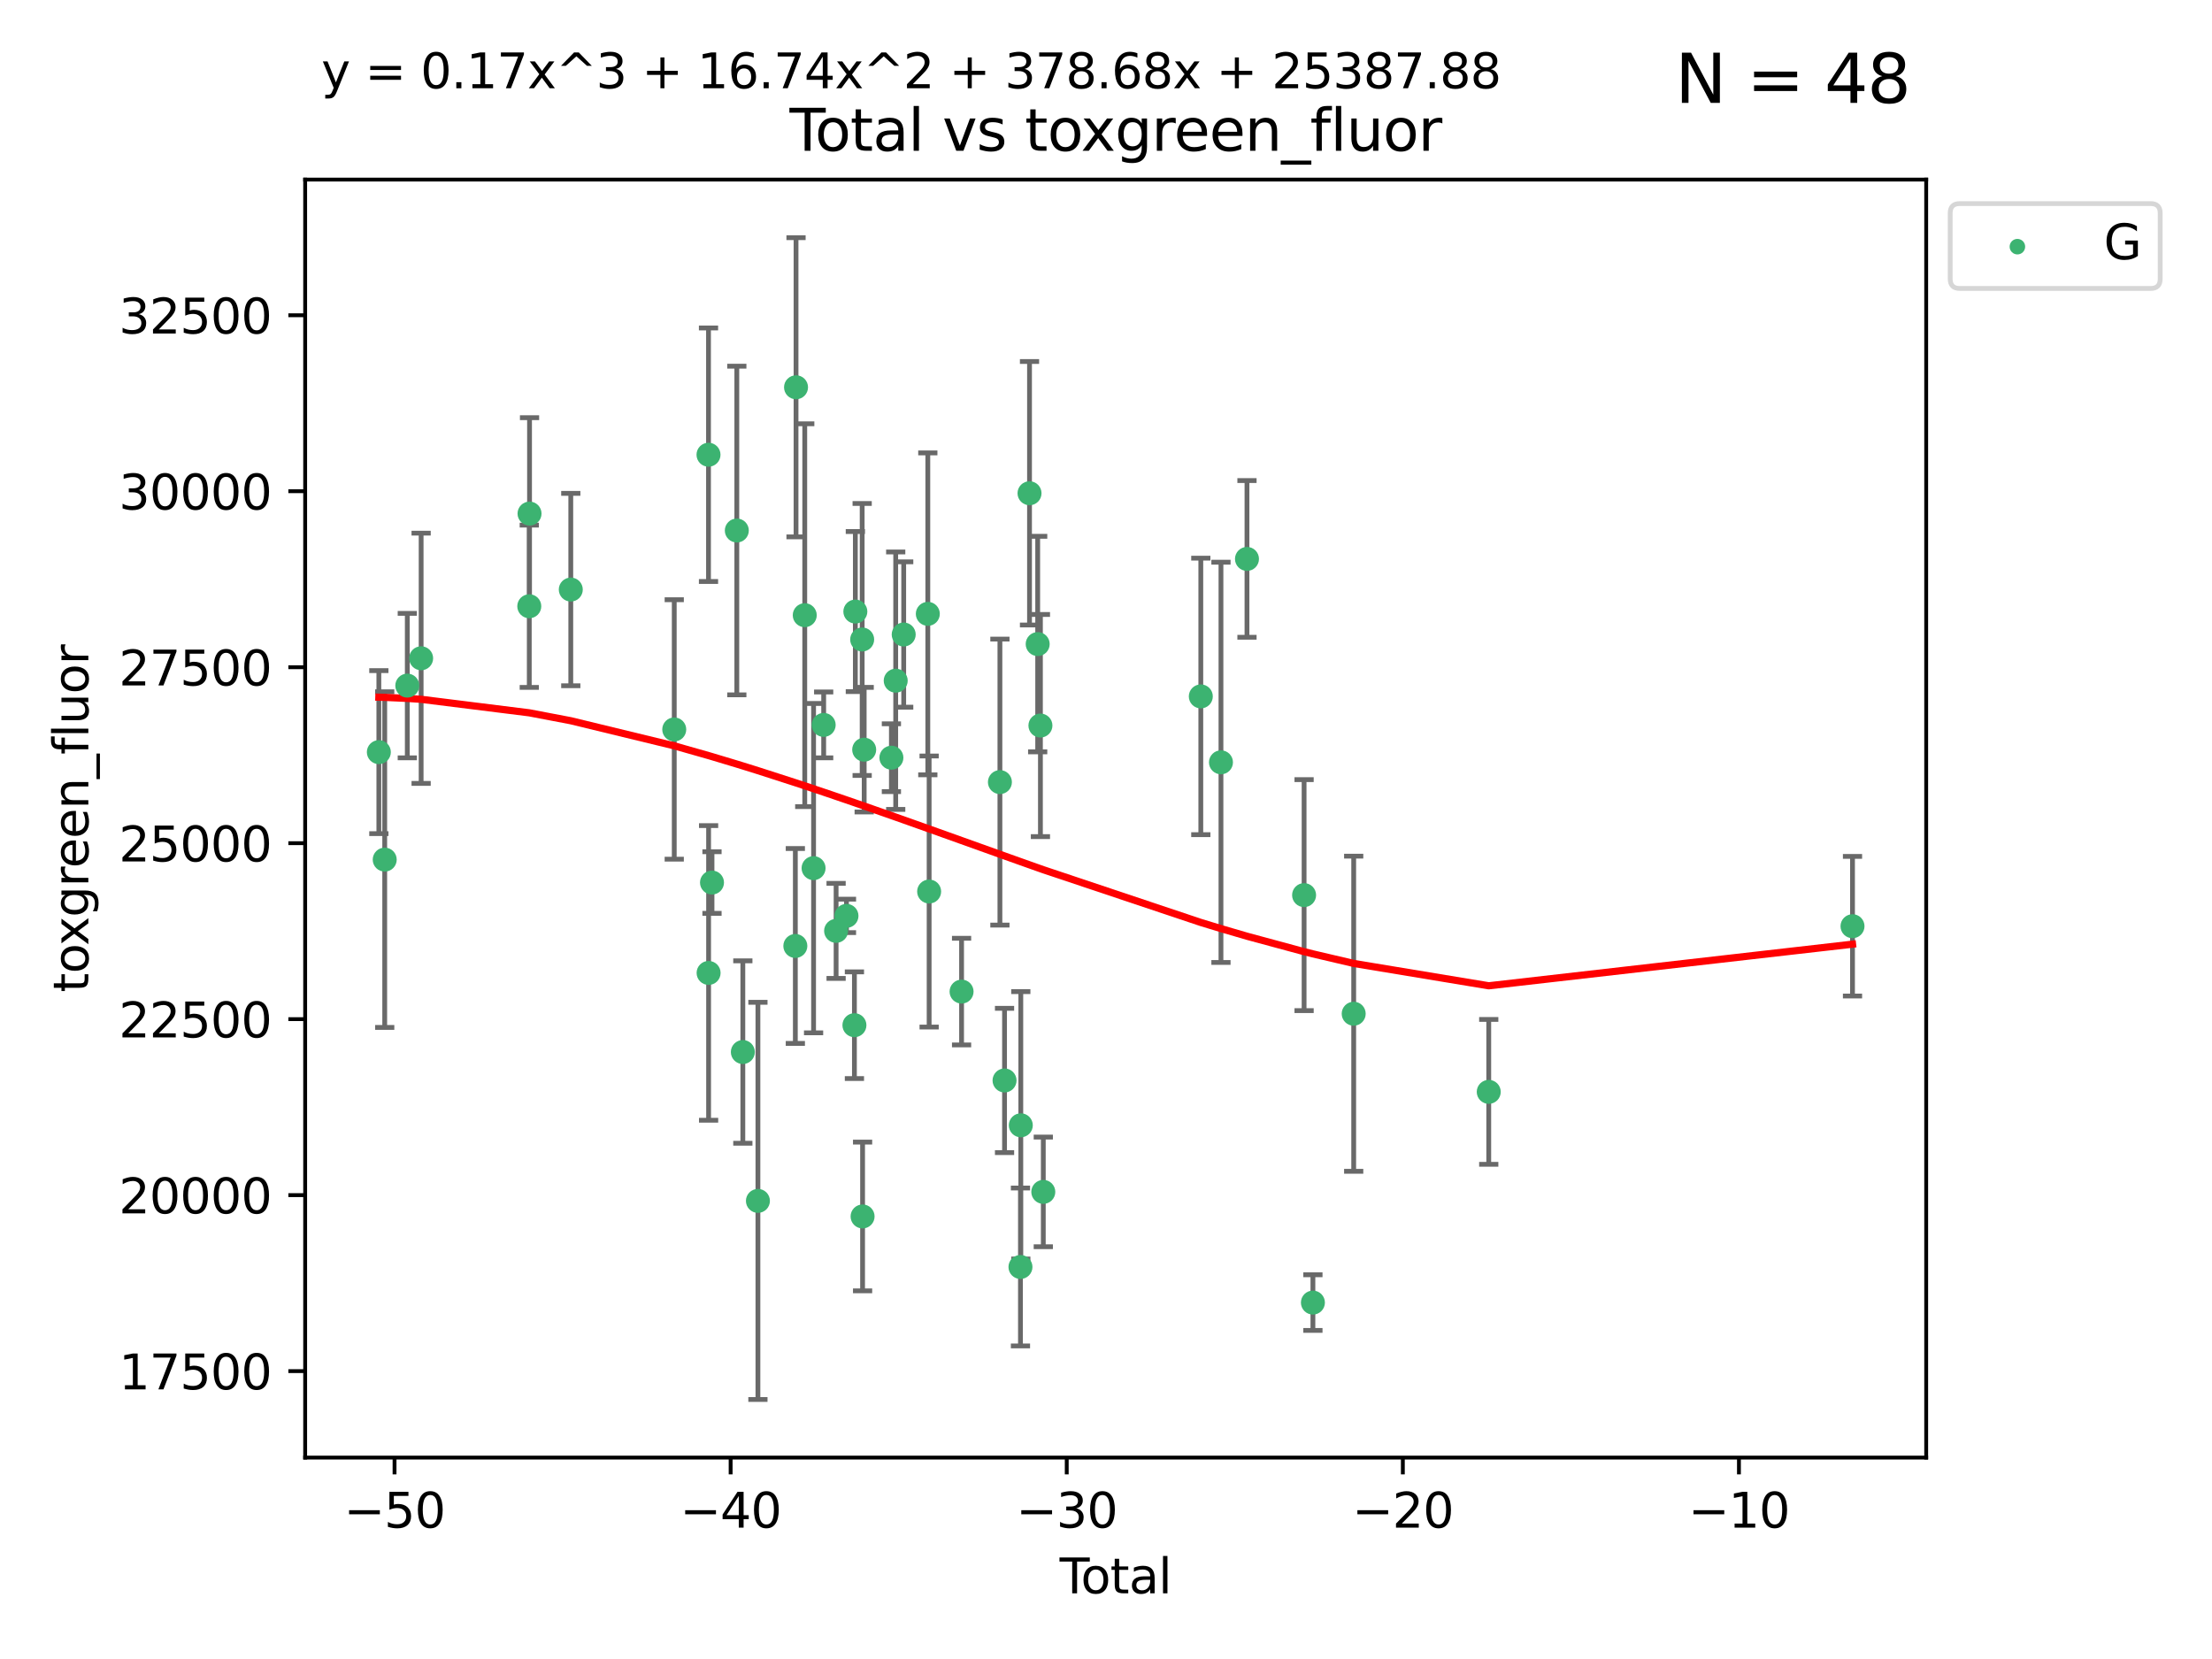 <?xml version="1.0" encoding="utf-8" standalone="no"?>
<!DOCTYPE svg PUBLIC "-//W3C//DTD SVG 1.1//EN"
  "http://www.w3.org/Graphics/SVG/1.1/DTD/svg11.dtd">
<svg xmlns:xlink="http://www.w3.org/1999/xlink" width="460.8pt" height="345.6pt" viewBox="0 0 460.8 345.6" xmlns="http://www.w3.org/2000/svg" version="1.1">
 <defs>
  <style type="text/css">*{stroke-linejoin: round; stroke-linecap: butt}</style>
 </defs>
 <g id="figure_1">
  <g id="patch_1">
   <path d="M 0 345.6 
L 460.8 345.6 
L 460.8 0 
L 0 0 
z
" style="fill: #ffffff"/>
  </g>
  <g id="axes_1">
   <g id="patch_2">
    <path d="M 63.571 303.64 
L 401.26 303.64 
L 401.26 37.411 
L 63.571 37.411 
z
" style="fill: #ffffff"/>
   </g>
   <g id="PathCollection_1">
    <defs>
     <path id="mf05cac583e" d="M 0 1.118 
C 0.297 1.118 0.581 1 0.791 0.791 
C 1 0.581 1.118 0.297 1.118 0 
C 1.118 -0.297 1 -0.581 0.791 -0.791 
C 0.581 -1 0.297 -1.118 0 -1.118 
C -0.297 -1.118 -0.581 -1 -0.791 -0.791 
C -1 -0.581 -1.118 -0.297 -1.118 0 
C -1.118 0.297 -1 0.581 -0.791 0.791 
C -0.581 1 -0.297 1.118 0 1.118 
z
" style="stroke: #3cb371"/>
    </defs>
    <g clip-path="url(#p00d0d969f0)">
     <use xlink:href="#mf05cac583e" x="78.921" y="156.682" style="fill: #3cb371; stroke: #3cb371"/>
     <use xlink:href="#mf05cac583e" x="80.143" y="179.073" style="fill: #3cb371; stroke: #3cb371"/>
     <use xlink:href="#mf05cac583e" x="84.848" y="142.825" style="fill: #3cb371; stroke: #3cb371"/>
     <use xlink:href="#mf05cac583e" x="87.729" y="137.13" style="fill: #3cb371; stroke: #3cb371"/>
     <use xlink:href="#mf05cac583e" x="110.258" y="126.294" style="fill: #3cb371; stroke: #3cb371"/>
     <use xlink:href="#mf05cac583e" x="110.312" y="106.989" style="fill: #3cb371; stroke: #3cb371"/>
     <use xlink:href="#mf05cac583e" x="118.905" y="122.815" style="fill: #3cb371; stroke: #3cb371"/>
     <use xlink:href="#mf05cac583e" x="140.458" y="151.956" style="fill: #3cb371; stroke: #3cb371"/>
     <use xlink:href="#mf05cac583e" x="147.595" y="94.728" style="fill: #3cb371; stroke: #3cb371"/>
     <use xlink:href="#mf05cac583e" x="147.614" y="202.68" style="fill: #3cb371; stroke: #3cb371"/>
     <use xlink:href="#mf05cac583e" x="148.322" y="183.851" style="fill: #3cb371; stroke: #3cb371"/>
     <use xlink:href="#mf05cac583e" x="153.492" y="110.516" style="fill: #3cb371; stroke: #3cb371"/>
     <use xlink:href="#mf05cac583e" x="154.747" y="219.157" style="fill: #3cb371; stroke: #3cb371"/>
     <use xlink:href="#mf05cac583e" x="157.889" y="250.168" style="fill: #3cb371; stroke: #3cb371"/>
     <use xlink:href="#mf05cac583e" x="165.684" y="197.062" style="fill: #3cb371; stroke: #3cb371"/>
     <use xlink:href="#mf05cac583e" x="165.828" y="80.677" style="fill: #3cb371; stroke: #3cb371"/>
     <use xlink:href="#mf05cac583e" x="167.644" y="128.156" style="fill: #3cb371; stroke: #3cb371"/>
     <use xlink:href="#mf05cac583e" x="169.483" y="180.849" style="fill: #3cb371; stroke: #3cb371"/>
     <use xlink:href="#mf05cac583e" x="171.586" y="151.012" style="fill: #3cb371; stroke: #3cb371"/>
     <use xlink:href="#mf05cac583e" x="174.176" y="193.919" style="fill: #3cb371; stroke: #3cb371"/>
     <use xlink:href="#mf05cac583e" x="176.336" y="190.794" style="fill: #3cb371; stroke: #3cb371"/>
     <use xlink:href="#mf05cac583e" x="177.992" y="213.567" style="fill: #3cb371; stroke: #3cb371"/>
     <use xlink:href="#mf05cac583e" x="178.185" y="127.398" style="fill: #3cb371; stroke: #3cb371"/>
     <use xlink:href="#mf05cac583e" x="179.605" y="133.216" style="fill: #3cb371; stroke: #3cb371"/>
     <use xlink:href="#mf05cac583e" x="179.692" y="253.409" style="fill: #3cb371; stroke: #3cb371"/>
     <use xlink:href="#mf05cac583e" x="180.026" y="156.171" style="fill: #3cb371; stroke: #3cb371"/>
     <use xlink:href="#mf05cac583e" x="185.695" y="157.841" style="fill: #3cb371; stroke: #3cb371"/>
     <use xlink:href="#mf05cac583e" x="186.593" y="141.798" style="fill: #3cb371; stroke: #3cb371"/>
     <use xlink:href="#mf05cac583e" x="188.257" y="132.178" style="fill: #3cb371; stroke: #3cb371"/>
     <use xlink:href="#mf05cac583e" x="193.281" y="127.878" style="fill: #3cb371; stroke: #3cb371"/>
     <use xlink:href="#mf05cac583e" x="193.556" y="185.721" style="fill: #3cb371; stroke: #3cb371"/>
     <use xlink:href="#mf05cac583e" x="200.313" y="206.568" style="fill: #3cb371; stroke: #3cb371"/>
     <use xlink:href="#mf05cac583e" x="208.3" y="162.925" style="fill: #3cb371; stroke: #3cb371"/>
     <use xlink:href="#mf05cac583e" x="209.264" y="225.08" style="fill: #3cb371; stroke: #3cb371"/>
     <use xlink:href="#mf05cac583e" x="212.581" y="263.934" style="fill: #3cb371; stroke: #3cb371"/>
     <use xlink:href="#mf05cac583e" x="212.653" y="234.419" style="fill: #3cb371; stroke: #3cb371"/>
     <use xlink:href="#mf05cac583e" x="214.468" y="102.753" style="fill: #3cb371; stroke: #3cb371"/>
     <use xlink:href="#mf05cac583e" x="216.169" y="134.173" style="fill: #3cb371; stroke: #3cb371"/>
     <use xlink:href="#mf05cac583e" x="216.74" y="151.144" style="fill: #3cb371; stroke: #3cb371"/>
     <use xlink:href="#mf05cac583e" x="217.338" y="248.292" style="fill: #3cb371; stroke: #3cb371"/>
     <use xlink:href="#mf05cac583e" x="250.151" y="145.073" style="fill: #3cb371; stroke: #3cb371"/>
     <use xlink:href="#mf05cac583e" x="254.349" y="158.806" style="fill: #3cb371; stroke: #3cb371"/>
     <use xlink:href="#mf05cac583e" x="259.768" y="116.433" style="fill: #3cb371; stroke: #3cb371"/>
     <use xlink:href="#mf05cac583e" x="271.666" y="186.469" style="fill: #3cb371; stroke: #3cb371"/>
     <use xlink:href="#mf05cac583e" x="273.503" y="271.352" style="fill: #3cb371; stroke: #3cb371"/>
     <use xlink:href="#mf05cac583e" x="281.999" y="211.177" style="fill: #3cb371; stroke: #3cb371"/>
     <use xlink:href="#mf05cac583e" x="310.133" y="227.456" style="fill: #3cb371; stroke: #3cb371"/>
     <use xlink:href="#mf05cac583e" x="385.911" y="192.947" style="fill: #3cb371; stroke: #3cb371"/>
    </g>
   </g>
   <g id="matplotlib.axis_1">
    <g id="xtick_1">
     <g id="line2d_1">
      <defs>
       <path id="m291f0ef183" d="M 0 0 
L 0 3.5 
" style="stroke: #000000; stroke-width: 0.8"/>
      </defs>
      <g>
       <use xlink:href="#m291f0ef183" x="82.19" y="303.64" style="stroke: #000000; stroke-width: 0.8"/>
      </g>
     </g>
     <g id="text_1">
      <!-- −50 -->
      <g transform="translate(71.637 318.238)scale(0.1 -0.1)">
       <defs>
        <path id="DejaVuSans-2212" d="M 678 2272 
L 4684 2272 
L 4684 1741 
L 678 1741 
L 678 2272 
z
" transform="scale(0.016)"/>
        <path id="DejaVuSans-35" d="M 691 4666 
L 3169 4666 
L 3169 4134 
L 1269 4134 
L 1269 2991 
Q 1406 3038 1543 3061 
Q 1681 3084 1819 3084 
Q 2600 3084 3056 2656 
Q 3513 2228 3513 1497 
Q 3513 744 3044 326 
Q 2575 -91 1722 -91 
Q 1428 -91 1123 -41 
Q 819 9 494 109 
L 494 744 
Q 775 591 1075 516 
Q 1375 441 1709 441 
Q 2250 441 2565 725 
Q 2881 1009 2881 1497 
Q 2881 1984 2565 2268 
Q 2250 2553 1709 2553 
Q 1456 2553 1204 2497 
Q 953 2441 691 2322 
L 691 4666 
z
" transform="scale(0.016)"/>
        <path id="DejaVuSans-30" d="M 2034 4250 
Q 1547 4250 1301 3770 
Q 1056 3291 1056 2328 
Q 1056 1369 1301 889 
Q 1547 409 2034 409 
Q 2525 409 2770 889 
Q 3016 1369 3016 2328 
Q 3016 3291 2770 3770 
Q 2525 4250 2034 4250 
z
M 2034 4750 
Q 2819 4750 3233 4129 
Q 3647 3509 3647 2328 
Q 3647 1150 3233 529 
Q 2819 -91 2034 -91 
Q 1250 -91 836 529 
Q 422 1150 422 2328 
Q 422 3509 836 4129 
Q 1250 4750 2034 4750 
z
" transform="scale(0.016)"/>
       </defs>
       <use xlink:href="#DejaVuSans-2212"/>
       <use xlink:href="#DejaVuSans-35" x="83.789"/>
       <use xlink:href="#DejaVuSans-30" x="147.412"/>
      </g>
     </g>
    </g>
    <g id="xtick_2">
     <g id="line2d_2">
      <g>
       <use xlink:href="#m291f0ef183" x="152.205" y="303.64" style="stroke: #000000; stroke-width: 0.8"/>
      </g>
     </g>
     <g id="text_2">
      <!-- −40 -->
      <g transform="translate(141.653 318.238)scale(0.1 -0.1)">
       <defs>
        <path id="DejaVuSans-34" d="M 2419 4116 
L 825 1625 
L 2419 1625 
L 2419 4116 
z
M 2253 4666 
L 3047 4666 
L 3047 1625 
L 3713 1625 
L 3713 1100 
L 3047 1100 
L 3047 0 
L 2419 0 
L 2419 1100 
L 313 1100 
L 313 1709 
L 2253 4666 
z
" transform="scale(0.016)"/>
       </defs>
       <use xlink:href="#DejaVuSans-2212"/>
       <use xlink:href="#DejaVuSans-34" x="83.789"/>
       <use xlink:href="#DejaVuSans-30" x="147.412"/>
      </g>
     </g>
    </g>
    <g id="xtick_3">
     <g id="line2d_3">
      <g>
       <use xlink:href="#m291f0ef183" x="222.221" y="303.64" style="stroke: #000000; stroke-width: 0.8"/>
      </g>
     </g>
     <g id="text_3">
      <!-- −30 -->
      <g transform="translate(211.669 318.238)scale(0.1 -0.1)">
       <defs>
        <path id="DejaVuSans-33" d="M 2597 2516 
Q 3050 2419 3304 2112 
Q 3559 1806 3559 1356 
Q 3559 666 3084 287 
Q 2609 -91 1734 -91 
Q 1441 -91 1130 -33 
Q 819 25 488 141 
L 488 750 
Q 750 597 1062 519 
Q 1375 441 1716 441 
Q 2309 441 2620 675 
Q 2931 909 2931 1356 
Q 2931 1769 2642 2001 
Q 2353 2234 1838 2234 
L 1294 2234 
L 1294 2753 
L 1863 2753 
Q 2328 2753 2575 2939 
Q 2822 3125 2822 3475 
Q 2822 3834 2567 4026 
Q 2313 4219 1838 4219 
Q 1578 4219 1281 4162 
Q 984 4106 628 3988 
L 628 4550 
Q 988 4650 1302 4700 
Q 1616 4750 1894 4750 
Q 2613 4750 3031 4423 
Q 3450 4097 3450 3541 
Q 3450 3153 3228 2886 
Q 3006 2619 2597 2516 
z
" transform="scale(0.016)"/>
       </defs>
       <use xlink:href="#DejaVuSans-2212"/>
       <use xlink:href="#DejaVuSans-33" x="83.789"/>
       <use xlink:href="#DejaVuSans-30" x="147.412"/>
      </g>
     </g>
    </g>
    <g id="xtick_4">
     <g id="line2d_4">
      <g>
       <use xlink:href="#m291f0ef183" x="292.237" y="303.64" style="stroke: #000000; stroke-width: 0.8"/>
      </g>
     </g>
     <g id="text_4">
      <!-- −20 -->
      <g transform="translate(281.684 318.238)scale(0.1 -0.1)">
       <defs>
        <path id="DejaVuSans-32" d="M 1228 531 
L 3431 531 
L 3431 0 
L 469 0 
L 469 531 
Q 828 903 1448 1529 
Q 2069 2156 2228 2338 
Q 2531 2678 2651 2914 
Q 2772 3150 2772 3378 
Q 2772 3750 2511 3984 
Q 2250 4219 1831 4219 
Q 1534 4219 1204 4116 
Q 875 4013 500 3803 
L 500 4441 
Q 881 4594 1212 4672 
Q 1544 4750 1819 4750 
Q 2544 4750 2975 4387 
Q 3406 4025 3406 3419 
Q 3406 3131 3298 2873 
Q 3191 2616 2906 2266 
Q 2828 2175 2409 1742 
Q 1991 1309 1228 531 
z
" transform="scale(0.016)"/>
       </defs>
       <use xlink:href="#DejaVuSans-2212"/>
       <use xlink:href="#DejaVuSans-32" x="83.789"/>
       <use xlink:href="#DejaVuSans-30" x="147.412"/>
      </g>
     </g>
    </g>
    <g id="xtick_5">
     <g id="line2d_5">
      <g>
       <use xlink:href="#m291f0ef183" x="362.252" y="303.64" style="stroke: #000000; stroke-width: 0.8"/>
      </g>
     </g>
     <g id="text_5">
      <!-- −10 -->
      <g transform="translate(351.7 318.238)scale(0.1 -0.1)">
       <defs>
        <path id="DejaVuSans-31" d="M 794 531 
L 1825 531 
L 1825 4091 
L 703 3866 
L 703 4441 
L 1819 4666 
L 2450 4666 
L 2450 531 
L 3481 531 
L 3481 0 
L 794 0 
L 794 531 
z
" transform="scale(0.016)"/>
       </defs>
       <use xlink:href="#DejaVuSans-2212"/>
       <use xlink:href="#DejaVuSans-31" x="83.789"/>
       <use xlink:href="#DejaVuSans-30" x="147.412"/>
      </g>
     </g>
    </g>
    <g id="text_6">
     <!-- Total -->
     <g transform="translate(220.739 331.917)scale(0.1 -0.1)">
      <defs>
       <path id="DejaVuSans-54" d="M -19 4666 
L 3928 4666 
L 3928 4134 
L 2272 4134 
L 2272 0 
L 1638 0 
L 1638 4134 
L -19 4134 
L -19 4666 
z
" transform="scale(0.016)"/>
       <path id="DejaVuSans-6f" d="M 1959 3097 
Q 1497 3097 1228 2736 
Q 959 2375 959 1747 
Q 959 1119 1226 758 
Q 1494 397 1959 397 
Q 2419 397 2687 759 
Q 2956 1122 2956 1747 
Q 2956 2369 2687 2733 
Q 2419 3097 1959 3097 
z
M 1959 3584 
Q 2709 3584 3137 3096 
Q 3566 2609 3566 1747 
Q 3566 888 3137 398 
Q 2709 -91 1959 -91 
Q 1206 -91 779 398 
Q 353 888 353 1747 
Q 353 2609 779 3096 
Q 1206 3584 1959 3584 
z
" transform="scale(0.016)"/>
       <path id="DejaVuSans-74" d="M 1172 4494 
L 1172 3500 
L 2356 3500 
L 2356 3053 
L 1172 3053 
L 1172 1153 
Q 1172 725 1289 603 
Q 1406 481 1766 481 
L 2356 481 
L 2356 0 
L 1766 0 
Q 1100 0 847 248 
Q 594 497 594 1153 
L 594 3053 
L 172 3053 
L 172 3500 
L 594 3500 
L 594 4494 
L 1172 4494 
z
" transform="scale(0.016)"/>
       <path id="DejaVuSans-61" d="M 2194 1759 
Q 1497 1759 1228 1600 
Q 959 1441 959 1056 
Q 959 750 1161 570 
Q 1363 391 1709 391 
Q 2188 391 2477 730 
Q 2766 1069 2766 1631 
L 2766 1759 
L 2194 1759 
z
M 3341 1997 
L 3341 0 
L 2766 0 
L 2766 531 
Q 2569 213 2275 61 
Q 1981 -91 1556 -91 
Q 1019 -91 701 211 
Q 384 513 384 1019 
Q 384 1609 779 1909 
Q 1175 2209 1959 2209 
L 2766 2209 
L 2766 2266 
Q 2766 2663 2505 2880 
Q 2244 3097 1772 3097 
Q 1472 3097 1187 3025 
Q 903 2953 641 2809 
L 641 3341 
Q 956 3463 1253 3523 
Q 1550 3584 1831 3584 
Q 2591 3584 2966 3190 
Q 3341 2797 3341 1997 
z
" transform="scale(0.016)"/>
       <path id="DejaVuSans-6c" d="M 603 4863 
L 1178 4863 
L 1178 0 
L 603 0 
L 603 4863 
z
" transform="scale(0.016)"/>
      </defs>
      <use xlink:href="#DejaVuSans-54"/>
      <use xlink:href="#DejaVuSans-6f" x="44.084"/>
      <use xlink:href="#DejaVuSans-74" x="105.266"/>
      <use xlink:href="#DejaVuSans-61" x="144.475"/>
      <use xlink:href="#DejaVuSans-6c" x="205.754"/>
     </g>
    </g>
   </g>
   <g id="matplotlib.axis_2">
    <g id="ytick_1">
     <g id="line2d_6">
      <defs>
       <path id="m977239ad1e" d="M 0 0 
L -3.5 0 
" style="stroke: #000000; stroke-width: 0.8"/>
      </defs>
      <g>
       <use xlink:href="#m977239ad1e" x="63.571" y="285.627" style="stroke: #000000; stroke-width: 0.8"/>
      </g>
     </g>
     <g id="text_7">
      <!-- 17500 -->
      <g transform="translate(24.759 289.426)scale(0.1 -0.1)">
       <defs>
        <path id="DejaVuSans-37" d="M 525 4666 
L 3525 4666 
L 3525 4397 
L 1831 0 
L 1172 0 
L 2766 4134 
L 525 4134 
L 525 4666 
z
" transform="scale(0.016)"/>
       </defs>
       <use xlink:href="#DejaVuSans-31"/>
       <use xlink:href="#DejaVuSans-37" x="63.623"/>
       <use xlink:href="#DejaVuSans-35" x="127.246"/>
       <use xlink:href="#DejaVuSans-30" x="190.869"/>
       <use xlink:href="#DejaVuSans-30" x="254.492"/>
      </g>
     </g>
    </g>
    <g id="ytick_2">
     <g id="line2d_7">
      <g>
       <use xlink:href="#m977239ad1e" x="63.571" y="248.968" style="stroke: #000000; stroke-width: 0.8"/>
      </g>
     </g>
     <g id="text_8">
      <!-- 20000 -->
      <g transform="translate(24.759 252.768)scale(0.1 -0.1)">
       <use xlink:href="#DejaVuSans-32"/>
       <use xlink:href="#DejaVuSans-30" x="63.623"/>
       <use xlink:href="#DejaVuSans-30" x="127.246"/>
       <use xlink:href="#DejaVuSans-30" x="190.869"/>
       <use xlink:href="#DejaVuSans-30" x="254.492"/>
      </g>
     </g>
    </g>
    <g id="ytick_3">
     <g id="line2d_8">
      <g>
       <use xlink:href="#m977239ad1e" x="63.571" y="212.31" style="stroke: #000000; stroke-width: 0.8"/>
      </g>
     </g>
     <g id="text_9">
      <!-- 22500 -->
      <g transform="translate(24.759 216.109)scale(0.1 -0.1)">
       <use xlink:href="#DejaVuSans-32"/>
       <use xlink:href="#DejaVuSans-32" x="63.623"/>
       <use xlink:href="#DejaVuSans-35" x="127.246"/>
       <use xlink:href="#DejaVuSans-30" x="190.869"/>
       <use xlink:href="#DejaVuSans-30" x="254.492"/>
      </g>
     </g>
    </g>
    <g id="ytick_4">
     <g id="line2d_9">
      <g>
       <use xlink:href="#m977239ad1e" x="63.571" y="175.651" style="stroke: #000000; stroke-width: 0.8"/>
      </g>
     </g>
     <g id="text_10">
      <!-- 25000 -->
      <g transform="translate(24.759 179.45)scale(0.1 -0.1)">
       <use xlink:href="#DejaVuSans-32"/>
       <use xlink:href="#DejaVuSans-35" x="63.623"/>
       <use xlink:href="#DejaVuSans-30" x="127.246"/>
       <use xlink:href="#DejaVuSans-30" x="190.869"/>
       <use xlink:href="#DejaVuSans-30" x="254.492"/>
      </g>
     </g>
    </g>
    <g id="ytick_5">
     <g id="line2d_10">
      <g>
       <use xlink:href="#m977239ad1e" x="63.571" y="138.992" style="stroke: #000000; stroke-width: 0.8"/>
      </g>
     </g>
     <g id="text_11">
      <!-- 27500 -->
      <g transform="translate(24.759 142.791)scale(0.1 -0.1)">
       <use xlink:href="#DejaVuSans-32"/>
       <use xlink:href="#DejaVuSans-37" x="63.623"/>
       <use xlink:href="#DejaVuSans-35" x="127.246"/>
       <use xlink:href="#DejaVuSans-30" x="190.869"/>
       <use xlink:href="#DejaVuSans-30" x="254.492"/>
      </g>
     </g>
    </g>
    <g id="ytick_6">
     <g id="line2d_11">
      <g>
       <use xlink:href="#m977239ad1e" x="63.571" y="102.333" style="stroke: #000000; stroke-width: 0.8"/>
      </g>
     </g>
     <g id="text_12">
      <!-- 30000 -->
      <g transform="translate(24.759 106.133)scale(0.1 -0.1)">
       <use xlink:href="#DejaVuSans-33"/>
       <use xlink:href="#DejaVuSans-30" x="63.623"/>
       <use xlink:href="#DejaVuSans-30" x="127.246"/>
       <use xlink:href="#DejaVuSans-30" x="190.869"/>
       <use xlink:href="#DejaVuSans-30" x="254.492"/>
      </g>
     </g>
    </g>
    <g id="ytick_7">
     <g id="line2d_12">
      <g>
       <use xlink:href="#m977239ad1e" x="63.571" y="65.675" style="stroke: #000000; stroke-width: 0.8"/>
      </g>
     </g>
     <g id="text_13">
      <!-- 32500 -->
      <g transform="translate(24.759 69.474)scale(0.1 -0.1)">
       <use xlink:href="#DejaVuSans-33"/>
       <use xlink:href="#DejaVuSans-32" x="63.623"/>
       <use xlink:href="#DejaVuSans-35" x="127.246"/>
       <use xlink:href="#DejaVuSans-30" x="190.869"/>
       <use xlink:href="#DejaVuSans-30" x="254.492"/>
      </g>
     </g>
    </g>
    <g id="text_14">
     <!-- toxgreen_fluor -->
     <g transform="translate(18.401 206.72)rotate(-90)scale(0.1 -0.1)">
      <defs>
       <path id="DejaVuSans-78" d="M 3513 3500 
L 2247 1797 
L 3578 0 
L 2900 0 
L 1881 1375 
L 863 0 
L 184 0 
L 1544 1831 
L 300 3500 
L 978 3500 
L 1906 2253 
L 2834 3500 
L 3513 3500 
z
" transform="scale(0.016)"/>
       <path id="DejaVuSans-67" d="M 2906 1791 
Q 2906 2416 2648 2759 
Q 2391 3103 1925 3103 
Q 1463 3103 1205 2759 
Q 947 2416 947 1791 
Q 947 1169 1205 825 
Q 1463 481 1925 481 
Q 2391 481 2648 825 
Q 2906 1169 2906 1791 
z
M 3481 434 
Q 3481 -459 3084 -895 
Q 2688 -1331 1869 -1331 
Q 1566 -1331 1297 -1286 
Q 1028 -1241 775 -1147 
L 775 -588 
Q 1028 -725 1275 -790 
Q 1522 -856 1778 -856 
Q 2344 -856 2625 -561 
Q 2906 -266 2906 331 
L 2906 616 
Q 2728 306 2450 153 
Q 2172 0 1784 0 
Q 1141 0 747 490 
Q 353 981 353 1791 
Q 353 2603 747 3093 
Q 1141 3584 1784 3584 
Q 2172 3584 2450 3431 
Q 2728 3278 2906 2969 
L 2906 3500 
L 3481 3500 
L 3481 434 
z
" transform="scale(0.016)"/>
       <path id="DejaVuSans-72" d="M 2631 2963 
Q 2534 3019 2420 3045 
Q 2306 3072 2169 3072 
Q 1681 3072 1420 2755 
Q 1159 2438 1159 1844 
L 1159 0 
L 581 0 
L 581 3500 
L 1159 3500 
L 1159 2956 
Q 1341 3275 1631 3429 
Q 1922 3584 2338 3584 
Q 2397 3584 2469 3576 
Q 2541 3569 2628 3553 
L 2631 2963 
z
" transform="scale(0.016)"/>
       <path id="DejaVuSans-65" d="M 3597 1894 
L 3597 1613 
L 953 1613 
Q 991 1019 1311 708 
Q 1631 397 2203 397 
Q 2534 397 2845 478 
Q 3156 559 3463 722 
L 3463 178 
Q 3153 47 2828 -22 
Q 2503 -91 2169 -91 
Q 1331 -91 842 396 
Q 353 884 353 1716 
Q 353 2575 817 3079 
Q 1281 3584 2069 3584 
Q 2775 3584 3186 3129 
Q 3597 2675 3597 1894 
z
M 3022 2063 
Q 3016 2534 2758 2815 
Q 2500 3097 2075 3097 
Q 1594 3097 1305 2825 
Q 1016 2553 972 2059 
L 3022 2063 
z
" transform="scale(0.016)"/>
       <path id="DejaVuSans-6e" d="M 3513 2113 
L 3513 0 
L 2938 0 
L 2938 2094 
Q 2938 2591 2744 2837 
Q 2550 3084 2163 3084 
Q 1697 3084 1428 2787 
Q 1159 2491 1159 1978 
L 1159 0 
L 581 0 
L 581 3500 
L 1159 3500 
L 1159 2956 
Q 1366 3272 1645 3428 
Q 1925 3584 2291 3584 
Q 2894 3584 3203 3211 
Q 3513 2838 3513 2113 
z
" transform="scale(0.016)"/>
       <path id="DejaVuSans-5f" d="M 3263 -1063 
L 3263 -1509 
L -63 -1509 
L -63 -1063 
L 3263 -1063 
z
" transform="scale(0.016)"/>
       <path id="DejaVuSans-66" d="M 2375 4863 
L 2375 4384 
L 1825 4384 
Q 1516 4384 1395 4259 
Q 1275 4134 1275 3809 
L 1275 3500 
L 2222 3500 
L 2222 3053 
L 1275 3053 
L 1275 0 
L 697 0 
L 697 3053 
L 147 3053 
L 147 3500 
L 697 3500 
L 697 3744 
Q 697 4328 969 4595 
Q 1241 4863 1831 4863 
L 2375 4863 
z
" transform="scale(0.016)"/>
       <path id="DejaVuSans-75" d="M 544 1381 
L 544 3500 
L 1119 3500 
L 1119 1403 
Q 1119 906 1312 657 
Q 1506 409 1894 409 
Q 2359 409 2629 706 
Q 2900 1003 2900 1516 
L 2900 3500 
L 3475 3500 
L 3475 0 
L 2900 0 
L 2900 538 
Q 2691 219 2414 64 
Q 2138 -91 1772 -91 
Q 1169 -91 856 284 
Q 544 659 544 1381 
z
M 1991 3584 
L 1991 3584 
z
" transform="scale(0.016)"/>
      </defs>
      <use xlink:href="#DejaVuSans-74"/>
      <use xlink:href="#DejaVuSans-6f" x="39.209"/>
      <use xlink:href="#DejaVuSans-78" x="97.266"/>
      <use xlink:href="#DejaVuSans-67" x="156.445"/>
      <use xlink:href="#DejaVuSans-72" x="219.922"/>
      <use xlink:href="#DejaVuSans-65" x="258.785"/>
      <use xlink:href="#DejaVuSans-65" x="320.309"/>
      <use xlink:href="#DejaVuSans-6e" x="381.832"/>
      <use xlink:href="#DejaVuSans-5f" x="445.211"/>
      <use xlink:href="#DejaVuSans-66" x="495.211"/>
      <use xlink:href="#DejaVuSans-6c" x="530.416"/>
      <use xlink:href="#DejaVuSans-75" x="558.199"/>
      <use xlink:href="#DejaVuSans-6f" x="621.578"/>
      <use xlink:href="#DejaVuSans-72" x="682.76"/>
     </g>
    </g>
   </g>
   <g id="LineCollection_1">
    <path d="M 78.921 173.663 
L 78.921 139.701 
" clip-path="url(#p00d0d969f0)" style="fill: none; stroke: #696969"/>
    <path d="M 80.143 214.032 
L 80.143 144.113 
" clip-path="url(#p00d0d969f0)" style="fill: none; stroke: #696969"/>
    <path d="M 84.848 157.872 
L 84.848 127.779 
" clip-path="url(#p00d0d969f0)" style="fill: none; stroke: #696969"/>
    <path d="M 87.729 163.198 
L 87.729 111.063 
" clip-path="url(#p00d0d969f0)" style="fill: none; stroke: #696969"/>
    <path d="M 110.258 143.197 
L 110.258 109.392 
" clip-path="url(#p00d0d969f0)" style="fill: none; stroke: #696969"/>
    <path d="M 110.312 126.968 
L 110.312 87.011 
" clip-path="url(#p00d0d969f0)" style="fill: none; stroke: #696969"/>
    <path d="M 118.905 142.852 
L 118.905 102.777 
" clip-path="url(#p00d0d969f0)" style="fill: none; stroke: #696969"/>
    <path d="M 140.458 178.979 
L 140.458 124.933 
" clip-path="url(#p00d0d969f0)" style="fill: none; stroke: #696969"/>
    <path d="M 147.595 121.136 
L 147.595 68.319 
" clip-path="url(#p00d0d969f0)" style="fill: none; stroke: #696969"/>
    <path d="M 147.614 233.368 
L 147.614 171.991 
" clip-path="url(#p00d0d969f0)" style="fill: none; stroke: #696969"/>
    <path d="M 148.322 190.267 
L 148.322 177.434 
" clip-path="url(#p00d0d969f0)" style="fill: none; stroke: #696969"/>
    <path d="M 153.492 144.749 
L 153.492 76.283 
" clip-path="url(#p00d0d969f0)" style="fill: none; stroke: #696969"/>
    <path d="M 154.747 238.156 
L 154.747 200.158 
" clip-path="url(#p00d0d969f0)" style="fill: none; stroke: #696969"/>
    <path d="M 157.889 291.539 
L 157.889 208.798 
" clip-path="url(#p00d0d969f0)" style="fill: none; stroke: #696969"/>
    <path d="M 165.684 217.362 
L 165.684 176.762 
" clip-path="url(#p00d0d969f0)" style="fill: none; stroke: #696969"/>
    <path d="M 165.828 111.842 
L 165.828 49.513 
" clip-path="url(#p00d0d969f0)" style="fill: none; stroke: #696969"/>
    <path d="M 167.644 168.033 
L 167.644 88.28 
" clip-path="url(#p00d0d969f0)" style="fill: none; stroke: #696969"/>
    <path d="M 169.483 215.154 
L 169.483 146.545 
" clip-path="url(#p00d0d969f0)" style="fill: none; stroke: #696969"/>
    <path d="M 171.586 157.872 
L 171.586 144.151 
" clip-path="url(#p00d0d969f0)" style="fill: none; stroke: #696969"/>
    <path d="M 174.176 203.821 
L 174.176 184.017 
" clip-path="url(#p00d0d969f0)" style="fill: none; stroke: #696969"/>
    <path d="M 176.336 194.279 
L 176.336 187.308 
" clip-path="url(#p00d0d969f0)" style="fill: none; stroke: #696969"/>
    <path d="M 177.992 224.679 
L 177.992 202.456 
" clip-path="url(#p00d0d969f0)" style="fill: none; stroke: #696969"/>
    <path d="M 178.185 144.071 
L 178.185 110.725 
" clip-path="url(#p00d0d969f0)" style="fill: none; stroke: #696969"/>
    <path d="M 179.605 161.546 
L 179.605 104.886 
" clip-path="url(#p00d0d969f0)" style="fill: none; stroke: #696969"/>
    <path d="M 179.692 268.901 
L 179.692 237.918 
" clip-path="url(#p00d0d969f0)" style="fill: none; stroke: #696969"/>
    <path d="M 180.026 169.151 
L 180.026 143.191 
" clip-path="url(#p00d0d969f0)" style="fill: none; stroke: #696969"/>
    <path d="M 185.695 164.904 
L 185.695 150.778 
" clip-path="url(#p00d0d969f0)" style="fill: none; stroke: #696969"/>
    <path d="M 186.593 168.614 
L 186.593 114.983 
" clip-path="url(#p00d0d969f0)" style="fill: none; stroke: #696969"/>
    <path d="M 188.257 147.322 
L 188.257 117.033 
" clip-path="url(#p00d0d969f0)" style="fill: none; stroke: #696969"/>
    <path d="M 193.281 161.407 
L 193.281 94.349 
" clip-path="url(#p00d0d969f0)" style="fill: none; stroke: #696969"/>
    <path d="M 193.556 213.951 
L 193.556 157.49 
" clip-path="url(#p00d0d969f0)" style="fill: none; stroke: #696969"/>
    <path d="M 200.313 217.68 
L 200.313 195.456 
" clip-path="url(#p00d0d969f0)" style="fill: none; stroke: #696969"/>
    <path d="M 208.3 192.712 
L 208.3 133.138 
" clip-path="url(#p00d0d969f0)" style="fill: none; stroke: #696969"/>
    <path d="M 209.264 240.107 
L 209.264 210.053 
" clip-path="url(#p00d0d969f0)" style="fill: none; stroke: #696969"/>
    <path d="M 212.581 280.382 
L 212.581 247.486 
" clip-path="url(#p00d0d969f0)" style="fill: none; stroke: #696969"/>
    <path d="M 212.653 262.265 
L 212.653 206.573 
" clip-path="url(#p00d0d969f0)" style="fill: none; stroke: #696969"/>
    <path d="M 214.468 130.195 
L 214.468 75.31 
" clip-path="url(#p00d0d969f0)" style="fill: none; stroke: #696969"/>
    <path d="M 216.169 156.622 
L 216.169 111.724 
" clip-path="url(#p00d0d969f0)" style="fill: none; stroke: #696969"/>
    <path d="M 216.74 174.282 
L 216.74 128.006 
" clip-path="url(#p00d0d969f0)" style="fill: none; stroke: #696969"/>
    <path d="M 217.338 259.709 
L 217.338 236.875 
" clip-path="url(#p00d0d969f0)" style="fill: none; stroke: #696969"/>
    <path d="M 250.151 173.874 
L 250.151 116.273 
" clip-path="url(#p00d0d969f0)" style="fill: none; stroke: #696969"/>
    <path d="M 254.349 200.497 
L 254.349 117.115 
" clip-path="url(#p00d0d969f0)" style="fill: none; stroke: #696969"/>
    <path d="M 259.768 132.756 
L 259.768 100.111 
" clip-path="url(#p00d0d969f0)" style="fill: none; stroke: #696969"/>
    <path d="M 271.666 210.529 
L 271.666 162.409 
" clip-path="url(#p00d0d969f0)" style="fill: none; stroke: #696969"/>
    <path d="M 273.503 277.149 
L 273.503 265.555 
" clip-path="url(#p00d0d969f0)" style="fill: none; stroke: #696969"/>
    <path d="M 281.999 244.001 
L 281.999 178.353 
" clip-path="url(#p00d0d969f0)" style="fill: none; stroke: #696969"/>
    <path d="M 310.133 242.55 
L 310.133 212.363 
" clip-path="url(#p00d0d969f0)" style="fill: none; stroke: #696969"/>
    <path d="M 385.911 207.488 
L 385.911 178.406 
" clip-path="url(#p00d0d969f0)" style="fill: none; stroke: #696969"/>
   </g>
   <g id="line2d_13">
    <defs>
     <path id="mec99c2cb90" d="M 2 0 
L -2 -0 
" style="stroke: #696969"/>
    </defs>
    <g clip-path="url(#p00d0d969f0)">
     <use xlink:href="#mec99c2cb90" x="78.921" y="173.663" style="fill: #696969; stroke: #696969"/>
     <use xlink:href="#mec99c2cb90" x="80.143" y="214.032" style="fill: #696969; stroke: #696969"/>
     <use xlink:href="#mec99c2cb90" x="84.848" y="157.872" style="fill: #696969; stroke: #696969"/>
     <use xlink:href="#mec99c2cb90" x="87.729" y="163.198" style="fill: #696969; stroke: #696969"/>
     <use xlink:href="#mec99c2cb90" x="110.258" y="143.197" style="fill: #696969; stroke: #696969"/>
     <use xlink:href="#mec99c2cb90" x="110.312" y="126.968" style="fill: #696969; stroke: #696969"/>
     <use xlink:href="#mec99c2cb90" x="118.905" y="142.852" style="fill: #696969; stroke: #696969"/>
     <use xlink:href="#mec99c2cb90" x="140.458" y="178.979" style="fill: #696969; stroke: #696969"/>
     <use xlink:href="#mec99c2cb90" x="147.595" y="121.136" style="fill: #696969; stroke: #696969"/>
     <use xlink:href="#mec99c2cb90" x="147.614" y="233.368" style="fill: #696969; stroke: #696969"/>
     <use xlink:href="#mec99c2cb90" x="148.322" y="190.267" style="fill: #696969; stroke: #696969"/>
     <use xlink:href="#mec99c2cb90" x="153.492" y="144.749" style="fill: #696969; stroke: #696969"/>
     <use xlink:href="#mec99c2cb90" x="154.747" y="238.156" style="fill: #696969; stroke: #696969"/>
     <use xlink:href="#mec99c2cb90" x="157.889" y="291.539" style="fill: #696969; stroke: #696969"/>
     <use xlink:href="#mec99c2cb90" x="165.684" y="217.362" style="fill: #696969; stroke: #696969"/>
     <use xlink:href="#mec99c2cb90" x="165.828" y="111.842" style="fill: #696969; stroke: #696969"/>
     <use xlink:href="#mec99c2cb90" x="167.644" y="168.033" style="fill: #696969; stroke: #696969"/>
     <use xlink:href="#mec99c2cb90" x="169.483" y="215.154" style="fill: #696969; stroke: #696969"/>
     <use xlink:href="#mec99c2cb90" x="171.586" y="157.872" style="fill: #696969; stroke: #696969"/>
     <use xlink:href="#mec99c2cb90" x="174.176" y="203.821" style="fill: #696969; stroke: #696969"/>
     <use xlink:href="#mec99c2cb90" x="176.336" y="194.279" style="fill: #696969; stroke: #696969"/>
     <use xlink:href="#mec99c2cb90" x="177.992" y="224.679" style="fill: #696969; stroke: #696969"/>
     <use xlink:href="#mec99c2cb90" x="178.185" y="144.071" style="fill: #696969; stroke: #696969"/>
     <use xlink:href="#mec99c2cb90" x="179.605" y="161.546" style="fill: #696969; stroke: #696969"/>
     <use xlink:href="#mec99c2cb90" x="179.692" y="268.901" style="fill: #696969; stroke: #696969"/>
     <use xlink:href="#mec99c2cb90" x="180.026" y="169.151" style="fill: #696969; stroke: #696969"/>
     <use xlink:href="#mec99c2cb90" x="185.695" y="164.904" style="fill: #696969; stroke: #696969"/>
     <use xlink:href="#mec99c2cb90" x="186.593" y="168.614" style="fill: #696969; stroke: #696969"/>
     <use xlink:href="#mec99c2cb90" x="188.257" y="147.322" style="fill: #696969; stroke: #696969"/>
     <use xlink:href="#mec99c2cb90" x="193.281" y="161.407" style="fill: #696969; stroke: #696969"/>
     <use xlink:href="#mec99c2cb90" x="193.556" y="213.951" style="fill: #696969; stroke: #696969"/>
     <use xlink:href="#mec99c2cb90" x="200.313" y="217.68" style="fill: #696969; stroke: #696969"/>
     <use xlink:href="#mec99c2cb90" x="208.3" y="192.712" style="fill: #696969; stroke: #696969"/>
     <use xlink:href="#mec99c2cb90" x="209.264" y="240.107" style="fill: #696969; stroke: #696969"/>
     <use xlink:href="#mec99c2cb90" x="212.581" y="280.382" style="fill: #696969; stroke: #696969"/>
     <use xlink:href="#mec99c2cb90" x="212.653" y="262.265" style="fill: #696969; stroke: #696969"/>
     <use xlink:href="#mec99c2cb90" x="214.468" y="130.195" style="fill: #696969; stroke: #696969"/>
     <use xlink:href="#mec99c2cb90" x="216.169" y="156.622" style="fill: #696969; stroke: #696969"/>
     <use xlink:href="#mec99c2cb90" x="216.74" y="174.282" style="fill: #696969; stroke: #696969"/>
     <use xlink:href="#mec99c2cb90" x="217.338" y="259.709" style="fill: #696969; stroke: #696969"/>
     <use xlink:href="#mec99c2cb90" x="250.151" y="173.874" style="fill: #696969; stroke: #696969"/>
     <use xlink:href="#mec99c2cb90" x="254.349" y="200.497" style="fill: #696969; stroke: #696969"/>
     <use xlink:href="#mec99c2cb90" x="259.768" y="132.756" style="fill: #696969; stroke: #696969"/>
     <use xlink:href="#mec99c2cb90" x="271.666" y="210.529" style="fill: #696969; stroke: #696969"/>
     <use xlink:href="#mec99c2cb90" x="273.503" y="277.149" style="fill: #696969; stroke: #696969"/>
     <use xlink:href="#mec99c2cb90" x="281.999" y="244.001" style="fill: #696969; stroke: #696969"/>
     <use xlink:href="#mec99c2cb90" x="310.133" y="242.55" style="fill: #696969; stroke: #696969"/>
     <use xlink:href="#mec99c2cb90" x="385.911" y="207.488" style="fill: #696969; stroke: #696969"/>
    </g>
   </g>
   <g id="line2d_14">
    <g clip-path="url(#p00d0d969f0)">
     <use xlink:href="#mec99c2cb90" x="78.921" y="139.701" style="fill: #696969; stroke: #696969"/>
     <use xlink:href="#mec99c2cb90" x="80.143" y="144.113" style="fill: #696969; stroke: #696969"/>
     <use xlink:href="#mec99c2cb90" x="84.848" y="127.779" style="fill: #696969; stroke: #696969"/>
     <use xlink:href="#mec99c2cb90" x="87.729" y="111.063" style="fill: #696969; stroke: #696969"/>
     <use xlink:href="#mec99c2cb90" x="110.258" y="109.392" style="fill: #696969; stroke: #696969"/>
     <use xlink:href="#mec99c2cb90" x="110.312" y="87.011" style="fill: #696969; stroke: #696969"/>
     <use xlink:href="#mec99c2cb90" x="118.905" y="102.777" style="fill: #696969; stroke: #696969"/>
     <use xlink:href="#mec99c2cb90" x="140.458" y="124.933" style="fill: #696969; stroke: #696969"/>
     <use xlink:href="#mec99c2cb90" x="147.595" y="68.319" style="fill: #696969; stroke: #696969"/>
     <use xlink:href="#mec99c2cb90" x="147.614" y="171.991" style="fill: #696969; stroke: #696969"/>
     <use xlink:href="#mec99c2cb90" x="148.322" y="177.434" style="fill: #696969; stroke: #696969"/>
     <use xlink:href="#mec99c2cb90" x="153.492" y="76.283" style="fill: #696969; stroke: #696969"/>
     <use xlink:href="#mec99c2cb90" x="154.747" y="200.158" style="fill: #696969; stroke: #696969"/>
     <use xlink:href="#mec99c2cb90" x="157.889" y="208.798" style="fill: #696969; stroke: #696969"/>
     <use xlink:href="#mec99c2cb90" x="165.684" y="176.762" style="fill: #696969; stroke: #696969"/>
     <use xlink:href="#mec99c2cb90" x="165.828" y="49.513" style="fill: #696969; stroke: #696969"/>
     <use xlink:href="#mec99c2cb90" x="167.644" y="88.28" style="fill: #696969; stroke: #696969"/>
     <use xlink:href="#mec99c2cb90" x="169.483" y="146.545" style="fill: #696969; stroke: #696969"/>
     <use xlink:href="#mec99c2cb90" x="171.586" y="144.151" style="fill: #696969; stroke: #696969"/>
     <use xlink:href="#mec99c2cb90" x="174.176" y="184.017" style="fill: #696969; stroke: #696969"/>
     <use xlink:href="#mec99c2cb90" x="176.336" y="187.308" style="fill: #696969; stroke: #696969"/>
     <use xlink:href="#mec99c2cb90" x="177.992" y="202.456" style="fill: #696969; stroke: #696969"/>
     <use xlink:href="#mec99c2cb90" x="178.185" y="110.725" style="fill: #696969; stroke: #696969"/>
     <use xlink:href="#mec99c2cb90" x="179.605" y="104.886" style="fill: #696969; stroke: #696969"/>
     <use xlink:href="#mec99c2cb90" x="179.692" y="237.918" style="fill: #696969; stroke: #696969"/>
     <use xlink:href="#mec99c2cb90" x="180.026" y="143.191" style="fill: #696969; stroke: #696969"/>
     <use xlink:href="#mec99c2cb90" x="185.695" y="150.778" style="fill: #696969; stroke: #696969"/>
     <use xlink:href="#mec99c2cb90" x="186.593" y="114.983" style="fill: #696969; stroke: #696969"/>
     <use xlink:href="#mec99c2cb90" x="188.257" y="117.033" style="fill: #696969; stroke: #696969"/>
     <use xlink:href="#mec99c2cb90" x="193.281" y="94.349" style="fill: #696969; stroke: #696969"/>
     <use xlink:href="#mec99c2cb90" x="193.556" y="157.49" style="fill: #696969; stroke: #696969"/>
     <use xlink:href="#mec99c2cb90" x="200.313" y="195.456" style="fill: #696969; stroke: #696969"/>
     <use xlink:href="#mec99c2cb90" x="208.3" y="133.138" style="fill: #696969; stroke: #696969"/>
     <use xlink:href="#mec99c2cb90" x="209.264" y="210.053" style="fill: #696969; stroke: #696969"/>
     <use xlink:href="#mec99c2cb90" x="212.581" y="247.486" style="fill: #696969; stroke: #696969"/>
     <use xlink:href="#mec99c2cb90" x="212.653" y="206.573" style="fill: #696969; stroke: #696969"/>
     <use xlink:href="#mec99c2cb90" x="214.468" y="75.31" style="fill: #696969; stroke: #696969"/>
     <use xlink:href="#mec99c2cb90" x="216.169" y="111.724" style="fill: #696969; stroke: #696969"/>
     <use xlink:href="#mec99c2cb90" x="216.74" y="128.006" style="fill: #696969; stroke: #696969"/>
     <use xlink:href="#mec99c2cb90" x="217.338" y="236.875" style="fill: #696969; stroke: #696969"/>
     <use xlink:href="#mec99c2cb90" x="250.151" y="116.273" style="fill: #696969; stroke: #696969"/>
     <use xlink:href="#mec99c2cb90" x="254.349" y="117.115" style="fill: #696969; stroke: #696969"/>
     <use xlink:href="#mec99c2cb90" x="259.768" y="100.111" style="fill: #696969; stroke: #696969"/>
     <use xlink:href="#mec99c2cb90" x="271.666" y="162.409" style="fill: #696969; stroke: #696969"/>
     <use xlink:href="#mec99c2cb90" x="273.503" y="265.555" style="fill: #696969; stroke: #696969"/>
     <use xlink:href="#mec99c2cb90" x="281.999" y="178.353" style="fill: #696969; stroke: #696969"/>
     <use xlink:href="#mec99c2cb90" x="310.133" y="212.363" style="fill: #696969; stroke: #696969"/>
     <use xlink:href="#mec99c2cb90" x="385.911" y="178.406" style="fill: #696969; stroke: #696969"/>
    </g>
   </g>
   <g id="line2d_15">
    <path d="M 78.921 145.238 
L 80.143 145.275 
L 84.848 145.49 
L 87.729 145.678 
L 110.258 148.493 
L 110.312 148.503 
L 118.905 150.142 
L 140.458 155.371 
L 147.595 157.4 
L 147.614 157.405 
L 148.322 157.614 
L 153.492 159.169 
L 154.747 159.555 
L 157.889 160.536 
L 165.684 163.05 
L 165.828 163.097 
L 167.644 163.698 
L 169.483 164.311 
L 171.586 165.018 
L 174.176 165.898 
L 176.336 166.637 
L 177.992 167.208 
L 178.185 167.275 
L 179.605 167.766 
L 179.692 167.796 
L 180.026 167.913 
L 185.695 169.897 
L 186.593 170.214 
L 188.257 170.802 
L 193.281 172.587 
L 193.556 172.685 
L 200.313 175.102 
L 208.3 177.962 
L 209.264 178.307 
L 212.581 179.49 
L 212.653 179.516 
L 214.468 180.161 
L 216.169 180.764 
L 216.74 180.966 
L 217.338 181.178 
L 250.151 192.166 
L 254.349 193.443 
L 259.768 195.03 
L 271.666 198.249 
L 273.503 198.71 
L 281.999 200.701 
L 310.133 205.358 
L 385.911 196.691 
" clip-path="url(#p00d0d969f0)" style="fill: none; stroke: #ff0000; stroke-width: 1.5; stroke-linecap: square"/>
   </g>
   <g id="line2d_16">
    <defs>
     <path id="m0730808473" d="M 0 2 
C 0.53 2 1.039 1.789 1.414 1.414 
C 1.789 1.039 2 0.53 2 0 
C 2 -0.53 1.789 -1.039 1.414 -1.414 
C 1.039 -1.789 0.53 -2 0 -2 
C -0.53 -2 -1.039 -1.789 -1.414 -1.414 
C -1.789 -1.039 -2 -0.53 -2 0 
C -2 0.53 -1.789 1.039 -1.414 1.414 
C -1.039 1.789 -0.53 2 0 2 
z
" style="stroke: #3cb371"/>
    </defs>
    <g clip-path="url(#p00d0d969f0)">
     <use xlink:href="#m0730808473" x="78.921" y="156.682" style="fill: #3cb371; stroke: #3cb371"/>
     <use xlink:href="#m0730808473" x="80.143" y="179.073" style="fill: #3cb371; stroke: #3cb371"/>
     <use xlink:href="#m0730808473" x="84.848" y="142.825" style="fill: #3cb371; stroke: #3cb371"/>
     <use xlink:href="#m0730808473" x="87.729" y="137.13" style="fill: #3cb371; stroke: #3cb371"/>
     <use xlink:href="#m0730808473" x="110.258" y="126.294" style="fill: #3cb371; stroke: #3cb371"/>
     <use xlink:href="#m0730808473" x="110.312" y="106.989" style="fill: #3cb371; stroke: #3cb371"/>
     <use xlink:href="#m0730808473" x="118.905" y="122.815" style="fill: #3cb371; stroke: #3cb371"/>
     <use xlink:href="#m0730808473" x="140.458" y="151.956" style="fill: #3cb371; stroke: #3cb371"/>
     <use xlink:href="#m0730808473" x="147.595" y="94.728" style="fill: #3cb371; stroke: #3cb371"/>
     <use xlink:href="#m0730808473" x="147.614" y="202.68" style="fill: #3cb371; stroke: #3cb371"/>
     <use xlink:href="#m0730808473" x="148.322" y="183.851" style="fill: #3cb371; stroke: #3cb371"/>
     <use xlink:href="#m0730808473" x="153.492" y="110.516" style="fill: #3cb371; stroke: #3cb371"/>
     <use xlink:href="#m0730808473" x="154.747" y="219.157" style="fill: #3cb371; stroke: #3cb371"/>
     <use xlink:href="#m0730808473" x="157.889" y="250.168" style="fill: #3cb371; stroke: #3cb371"/>
     <use xlink:href="#m0730808473" x="165.684" y="197.062" style="fill: #3cb371; stroke: #3cb371"/>
     <use xlink:href="#m0730808473" x="165.828" y="80.677" style="fill: #3cb371; stroke: #3cb371"/>
     <use xlink:href="#m0730808473" x="167.644" y="128.156" style="fill: #3cb371; stroke: #3cb371"/>
     <use xlink:href="#m0730808473" x="169.483" y="180.849" style="fill: #3cb371; stroke: #3cb371"/>
     <use xlink:href="#m0730808473" x="171.586" y="151.012" style="fill: #3cb371; stroke: #3cb371"/>
     <use xlink:href="#m0730808473" x="174.176" y="193.919" style="fill: #3cb371; stroke: #3cb371"/>
     <use xlink:href="#m0730808473" x="176.336" y="190.794" style="fill: #3cb371; stroke: #3cb371"/>
     <use xlink:href="#m0730808473" x="177.992" y="213.567" style="fill: #3cb371; stroke: #3cb371"/>
     <use xlink:href="#m0730808473" x="178.185" y="127.398" style="fill: #3cb371; stroke: #3cb371"/>
     <use xlink:href="#m0730808473" x="179.605" y="133.216" style="fill: #3cb371; stroke: #3cb371"/>
     <use xlink:href="#m0730808473" x="179.692" y="253.409" style="fill: #3cb371; stroke: #3cb371"/>
     <use xlink:href="#m0730808473" x="180.026" y="156.171" style="fill: #3cb371; stroke: #3cb371"/>
     <use xlink:href="#m0730808473" x="185.695" y="157.841" style="fill: #3cb371; stroke: #3cb371"/>
     <use xlink:href="#m0730808473" x="186.593" y="141.798" style="fill: #3cb371; stroke: #3cb371"/>
     <use xlink:href="#m0730808473" x="188.257" y="132.178" style="fill: #3cb371; stroke: #3cb371"/>
     <use xlink:href="#m0730808473" x="193.281" y="127.878" style="fill: #3cb371; stroke: #3cb371"/>
     <use xlink:href="#m0730808473" x="193.556" y="185.721" style="fill: #3cb371; stroke: #3cb371"/>
     <use xlink:href="#m0730808473" x="200.313" y="206.568" style="fill: #3cb371; stroke: #3cb371"/>
     <use xlink:href="#m0730808473" x="208.3" y="162.925" style="fill: #3cb371; stroke: #3cb371"/>
     <use xlink:href="#m0730808473" x="209.264" y="225.08" style="fill: #3cb371; stroke: #3cb371"/>
     <use xlink:href="#m0730808473" x="212.581" y="263.934" style="fill: #3cb371; stroke: #3cb371"/>
     <use xlink:href="#m0730808473" x="212.653" y="234.419" style="fill: #3cb371; stroke: #3cb371"/>
     <use xlink:href="#m0730808473" x="214.468" y="102.753" style="fill: #3cb371; stroke: #3cb371"/>
     <use xlink:href="#m0730808473" x="216.169" y="134.173" style="fill: #3cb371; stroke: #3cb371"/>
     <use xlink:href="#m0730808473" x="216.74" y="151.144" style="fill: #3cb371; stroke: #3cb371"/>
     <use xlink:href="#m0730808473" x="217.338" y="248.292" style="fill: #3cb371; stroke: #3cb371"/>
     <use xlink:href="#m0730808473" x="250.151" y="145.073" style="fill: #3cb371; stroke: #3cb371"/>
     <use xlink:href="#m0730808473" x="254.349" y="158.806" style="fill: #3cb371; stroke: #3cb371"/>
     <use xlink:href="#m0730808473" x="259.768" y="116.433" style="fill: #3cb371; stroke: #3cb371"/>
     <use xlink:href="#m0730808473" x="271.666" y="186.469" style="fill: #3cb371; stroke: #3cb371"/>
     <use xlink:href="#m0730808473" x="273.503" y="271.352" style="fill: #3cb371; stroke: #3cb371"/>
     <use xlink:href="#m0730808473" x="281.999" y="211.177" style="fill: #3cb371; stroke: #3cb371"/>
     <use xlink:href="#m0730808473" x="310.133" y="227.456" style="fill: #3cb371; stroke: #3cb371"/>
     <use xlink:href="#m0730808473" x="385.911" y="192.947" style="fill: #3cb371; stroke: #3cb371"/>
    </g>
   </g>
   <g id="patch_3">
    <path d="M 63.571 303.64 
L 63.571 37.411 
" style="fill: none; stroke: #000000; stroke-width: 0.8; stroke-linejoin: miter; stroke-linecap: square"/>
   </g>
   <g id="patch_4">
    <path d="M 401.26 303.64 
L 401.26 37.411 
" style="fill: none; stroke: #000000; stroke-width: 0.8; stroke-linejoin: miter; stroke-linecap: square"/>
   </g>
   <g id="patch_5">
    <path d="M 63.571 303.64 
L 401.26 303.64 
" style="fill: none; stroke: #000000; stroke-width: 0.8; stroke-linejoin: miter; stroke-linecap: square"/>
   </g>
   <g id="patch_6">
    <path d="M 63.571 37.411 
L 401.26 37.411 
" style="fill: none; stroke: #000000; stroke-width: 0.8; stroke-linejoin: miter; stroke-linecap: square"/>
   </g>
   <g id="text_15">
    <!-- N = 48 -->
    <g transform="translate(348.964 21.426)scale(0.14 -0.14)">
     <defs>
      <path id="DejaVuSans-4e" d="M 628 4666 
L 1478 4666 
L 3547 763 
L 3547 4666 
L 4159 4666 
L 4159 0 
L 3309 0 
L 1241 3903 
L 1241 0 
L 628 0 
L 628 4666 
z
" transform="scale(0.016)"/>
      <path id="DejaVuSans-20" transform="scale(0.016)"/>
      <path id="DejaVuSans-3d" d="M 678 2906 
L 4684 2906 
L 4684 2381 
L 678 2381 
L 678 2906 
z
M 678 1631 
L 4684 1631 
L 4684 1100 
L 678 1100 
L 678 1631 
z
" transform="scale(0.016)"/>
      <path id="DejaVuSans-38" d="M 2034 2216 
Q 1584 2216 1326 1975 
Q 1069 1734 1069 1313 
Q 1069 891 1326 650 
Q 1584 409 2034 409 
Q 2484 409 2743 651 
Q 3003 894 3003 1313 
Q 3003 1734 2745 1975 
Q 2488 2216 2034 2216 
z
M 1403 2484 
Q 997 2584 770 2862 
Q 544 3141 544 3541 
Q 544 4100 942 4425 
Q 1341 4750 2034 4750 
Q 2731 4750 3128 4425 
Q 3525 4100 3525 3541 
Q 3525 3141 3298 2862 
Q 3072 2584 2669 2484 
Q 3125 2378 3379 2068 
Q 3634 1759 3634 1313 
Q 3634 634 3220 271 
Q 2806 -91 2034 -91 
Q 1263 -91 848 271 
Q 434 634 434 1313 
Q 434 1759 690 2068 
Q 947 2378 1403 2484 
z
M 1172 3481 
Q 1172 3119 1398 2916 
Q 1625 2713 2034 2713 
Q 2441 2713 2670 2916 
Q 2900 3119 2900 3481 
Q 2900 3844 2670 4047 
Q 2441 4250 2034 4250 
Q 1625 4250 1398 4047 
Q 1172 3844 1172 3481 
z
" transform="scale(0.016)"/>
     </defs>
     <use xlink:href="#DejaVuSans-4e"/>
     <use xlink:href="#DejaVuSans-20" x="74.805"/>
     <use xlink:href="#DejaVuSans-3d" x="106.592"/>
     <use xlink:href="#DejaVuSans-20" x="190.381"/>
     <use xlink:href="#DejaVuSans-34" x="222.168"/>
     <use xlink:href="#DejaVuSans-38" x="285.791"/>
    </g>
   </g>
   <g id="text_16">
    <!-- y = 0.17x^3 + 16.74x^2 + 378.68x + 25387.88 -->
    <g transform="translate(66.948 18.387)scale(0.1 -0.1)">
     <defs>
      <path id="DejaVuSans-79" d="M 2059 -325 
Q 1816 -950 1584 -1140 
Q 1353 -1331 966 -1331 
L 506 -1331 
L 506 -850 
L 844 -850 
Q 1081 -850 1212 -737 
Q 1344 -625 1503 -206 
L 1606 56 
L 191 3500 
L 800 3500 
L 1894 763 
L 2988 3500 
L 3597 3500 
L 2059 -325 
z
" transform="scale(0.016)"/>
      <path id="DejaVuSans-2e" d="M 684 794 
L 1344 794 
L 1344 0 
L 684 0 
L 684 794 
z
" transform="scale(0.016)"/>
      <path id="DejaVuSans-5e" d="M 2988 4666 
L 4684 2925 
L 4056 2925 
L 2681 4159 
L 1306 2925 
L 678 2925 
L 2375 4666 
L 2988 4666 
z
" transform="scale(0.016)"/>
      <path id="DejaVuSans-2b" d="M 2944 4013 
L 2944 2272 
L 4684 2272 
L 4684 1741 
L 2944 1741 
L 2944 0 
L 2419 0 
L 2419 1741 
L 678 1741 
L 678 2272 
L 2419 2272 
L 2419 4013 
L 2944 4013 
z
" transform="scale(0.016)"/>
      <path id="DejaVuSans-36" d="M 2113 2584 
Q 1688 2584 1439 2293 
Q 1191 2003 1191 1497 
Q 1191 994 1439 701 
Q 1688 409 2113 409 
Q 2538 409 2786 701 
Q 3034 994 3034 1497 
Q 3034 2003 2786 2293 
Q 2538 2584 2113 2584 
z
M 3366 4563 
L 3366 3988 
Q 3128 4100 2886 4159 
Q 2644 4219 2406 4219 
Q 1781 4219 1451 3797 
Q 1122 3375 1075 2522 
Q 1259 2794 1537 2939 
Q 1816 3084 2150 3084 
Q 2853 3084 3261 2657 
Q 3669 2231 3669 1497 
Q 3669 778 3244 343 
Q 2819 -91 2113 -91 
Q 1303 -91 875 529 
Q 447 1150 447 2328 
Q 447 3434 972 4092 
Q 1497 4750 2381 4750 
Q 2619 4750 2861 4703 
Q 3103 4656 3366 4563 
z
" transform="scale(0.016)"/>
     </defs>
     <use xlink:href="#DejaVuSans-79"/>
     <use xlink:href="#DejaVuSans-20" x="59.18"/>
     <use xlink:href="#DejaVuSans-3d" x="90.967"/>
     <use xlink:href="#DejaVuSans-20" x="174.756"/>
     <use xlink:href="#DejaVuSans-30" x="206.543"/>
     <use xlink:href="#DejaVuSans-2e" x="270.166"/>
     <use xlink:href="#DejaVuSans-31" x="301.953"/>
     <use xlink:href="#DejaVuSans-37" x="365.576"/>
     <use xlink:href="#DejaVuSans-78" x="429.199"/>
     <use xlink:href="#DejaVuSans-5e" x="488.379"/>
     <use xlink:href="#DejaVuSans-33" x="572.168"/>
     <use xlink:href="#DejaVuSans-20" x="635.791"/>
     <use xlink:href="#DejaVuSans-2b" x="667.578"/>
     <use xlink:href="#DejaVuSans-20" x="751.367"/>
     <use xlink:href="#DejaVuSans-31" x="783.154"/>
     <use xlink:href="#DejaVuSans-36" x="846.777"/>
     <use xlink:href="#DejaVuSans-2e" x="910.4"/>
     <use xlink:href="#DejaVuSans-37" x="942.188"/>
     <use xlink:href="#DejaVuSans-34" x="1005.811"/>
     <use xlink:href="#DejaVuSans-78" x="1069.434"/>
     <use xlink:href="#DejaVuSans-5e" x="1128.613"/>
     <use xlink:href="#DejaVuSans-32" x="1212.402"/>
     <use xlink:href="#DejaVuSans-20" x="1276.025"/>
     <use xlink:href="#DejaVuSans-2b" x="1307.812"/>
     <use xlink:href="#DejaVuSans-20" x="1391.602"/>
     <use xlink:href="#DejaVuSans-33" x="1423.389"/>
     <use xlink:href="#DejaVuSans-37" x="1487.012"/>
     <use xlink:href="#DejaVuSans-38" x="1550.635"/>
     <use xlink:href="#DejaVuSans-2e" x="1614.258"/>
     <use xlink:href="#DejaVuSans-36" x="1646.045"/>
     <use xlink:href="#DejaVuSans-38" x="1709.668"/>
     <use xlink:href="#DejaVuSans-78" x="1773.291"/>
     <use xlink:href="#DejaVuSans-20" x="1832.471"/>
     <use xlink:href="#DejaVuSans-2b" x="1864.258"/>
     <use xlink:href="#DejaVuSans-20" x="1948.047"/>
     <use xlink:href="#DejaVuSans-32" x="1979.834"/>
     <use xlink:href="#DejaVuSans-35" x="2043.457"/>
     <use xlink:href="#DejaVuSans-33" x="2107.08"/>
     <use xlink:href="#DejaVuSans-38" x="2170.703"/>
     <use xlink:href="#DejaVuSans-37" x="2234.326"/>
     <use xlink:href="#DejaVuSans-2e" x="2297.949"/>
     <use xlink:href="#DejaVuSans-38" x="2329.736"/>
     <use xlink:href="#DejaVuSans-38" x="2393.359"/>
    </g>
   </g>
   <g id="text_17">
    <!-- Total vs toxgreen_fluor -->
    <g transform="translate(164.48 31.411)scale(0.12 -0.12)">
     <defs>
      <path id="DejaVuSans-76" d="M 191 3500 
L 800 3500 
L 1894 563 
L 2988 3500 
L 3597 3500 
L 2284 0 
L 1503 0 
L 191 3500 
z
" transform="scale(0.016)"/>
      <path id="DejaVuSans-73" d="M 2834 3397 
L 2834 2853 
Q 2591 2978 2328 3040 
Q 2066 3103 1784 3103 
Q 1356 3103 1142 2972 
Q 928 2841 928 2578 
Q 928 2378 1081 2264 
Q 1234 2150 1697 2047 
L 1894 2003 
Q 2506 1872 2764 1633 
Q 3022 1394 3022 966 
Q 3022 478 2636 193 
Q 2250 -91 1575 -91 
Q 1294 -91 989 -36 
Q 684 19 347 128 
L 347 722 
Q 666 556 975 473 
Q 1284 391 1588 391 
Q 1994 391 2212 530 
Q 2431 669 2431 922 
Q 2431 1156 2273 1281 
Q 2116 1406 1581 1522 
L 1381 1569 
Q 847 1681 609 1914 
Q 372 2147 372 2553 
Q 372 3047 722 3315 
Q 1072 3584 1716 3584 
Q 2034 3584 2315 3537 
Q 2597 3491 2834 3397 
z
" transform="scale(0.016)"/>
     </defs>
     <use xlink:href="#DejaVuSans-54"/>
     <use xlink:href="#DejaVuSans-6f" x="44.084"/>
     <use xlink:href="#DejaVuSans-74" x="105.266"/>
     <use xlink:href="#DejaVuSans-61" x="144.475"/>
     <use xlink:href="#DejaVuSans-6c" x="205.754"/>
     <use xlink:href="#DejaVuSans-20" x="233.537"/>
     <use xlink:href="#DejaVuSans-76" x="265.324"/>
     <use xlink:href="#DejaVuSans-73" x="324.504"/>
     <use xlink:href="#DejaVuSans-20" x="376.604"/>
     <use xlink:href="#DejaVuSans-74" x="408.391"/>
     <use xlink:href="#DejaVuSans-6f" x="447.6"/>
     <use xlink:href="#DejaVuSans-78" x="505.656"/>
     <use xlink:href="#DejaVuSans-67" x="564.836"/>
     <use xlink:href="#DejaVuSans-72" x="628.312"/>
     <use xlink:href="#DejaVuSans-65" x="667.176"/>
     <use xlink:href="#DejaVuSans-65" x="728.699"/>
     <use xlink:href="#DejaVuSans-6e" x="790.223"/>
     <use xlink:href="#DejaVuSans-5f" x="853.602"/>
     <use xlink:href="#DejaVuSans-66" x="903.602"/>
     <use xlink:href="#DejaVuSans-6c" x="938.807"/>
     <use xlink:href="#DejaVuSans-75" x="966.59"/>
     <use xlink:href="#DejaVuSans-6f" x="1029.969"/>
     <use xlink:href="#DejaVuSans-72" x="1091.15"/>
    </g>
   </g>
   <g id="legend_1">
    <g id="patch_7">
     <path d="M 408.26 60.089 
L 448.008 60.089 
Q 450.008 60.089 450.008 58.089 
L 450.008 44.411 
Q 450.008 42.411 448.008 42.411 
L 408.26 42.411 
Q 406.26 42.411 406.26 44.411 
L 406.26 58.089 
Q 406.26 60.089 408.26 60.089 
z
" style="fill: #ffffff; opacity: 0.8; stroke: #cccccc; stroke-linejoin: miter"/>
    </g>
    <g id="PathCollection_2">
     <g>
      <use xlink:href="#mf05cac583e" x="420.26" y="51.385" style="fill: #3cb371; stroke: #3cb371"/>
     </g>
    </g>
    <g id="text_18">
     <!-- G -->
     <g transform="translate(438.26 54.01)scale(0.1 -0.1)">
      <defs>
       <path id="DejaVuSans-47" d="M 3809 666 
L 3809 1919 
L 2778 1919 
L 2778 2438 
L 4434 2438 
L 4434 434 
Q 4069 175 3628 42 
Q 3188 -91 2688 -91 
Q 1594 -91 976 548 
Q 359 1188 359 2328 
Q 359 3472 976 4111 
Q 1594 4750 2688 4750 
Q 3144 4750 3555 4637 
Q 3966 4525 4313 4306 
L 4313 3634 
Q 3963 3931 3569 4081 
Q 3175 4231 2741 4231 
Q 1884 4231 1454 3753 
Q 1025 3275 1025 2328 
Q 1025 1384 1454 906 
Q 1884 428 2741 428 
Q 3075 428 3337 486 
Q 3600 544 3809 666 
z
" transform="scale(0.016)"/>
      </defs>
      <use xlink:href="#DejaVuSans-47"/>
     </g>
    </g>
   </g>
  </g>
 </g>
 <defs>
  <clipPath id="p00d0d969f0">
   <rect x="63.571" y="37.411" width="337.689" height="266.229"/>
  </clipPath>
 </defs>
</svg>
